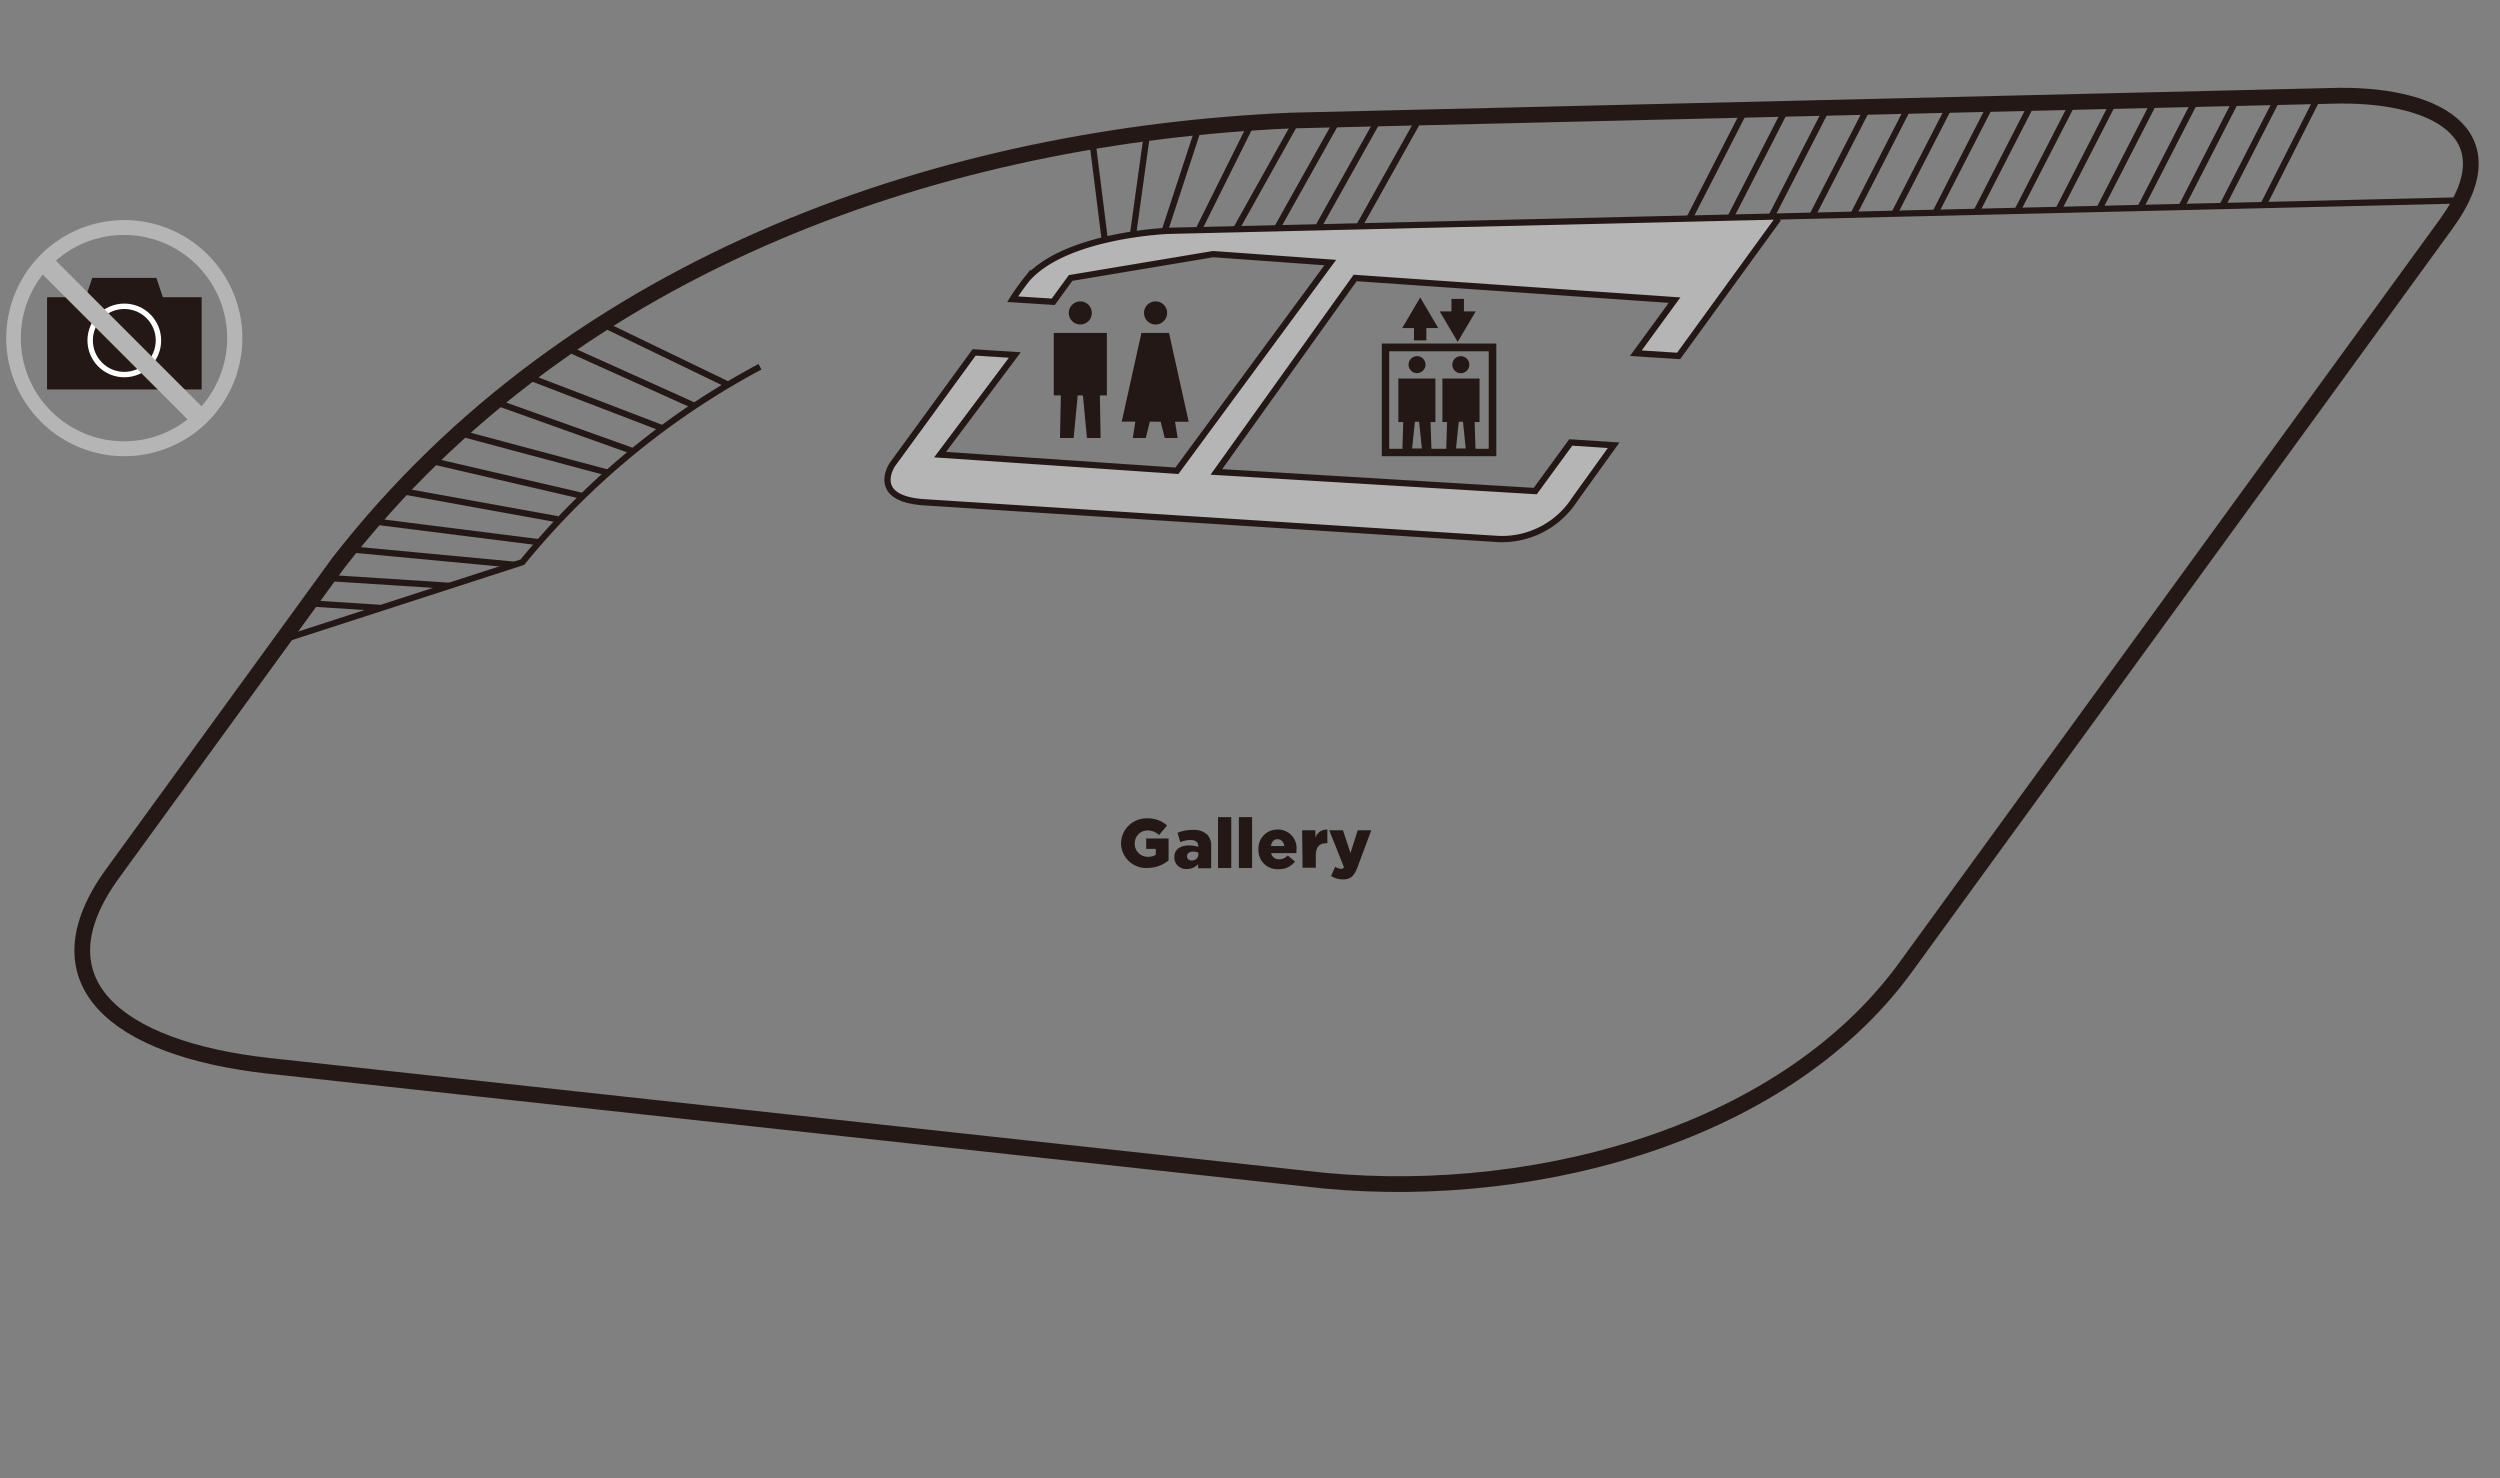 <svg id="レイヤー_4" data-name="レイヤー 4" xmlns="http://www.w3.org/2000/svg" viewBox="0 0 240.14 142"><rect x="0" y="0" width="240.14" height="142" fill="#808080" stroke="none"/><defs><style>.cls-1{fill:#b5b5b6;}.cls-2,.cls-3,.cls-5,.cls-6{fill:none;stroke-miterlimit:10;}.cls-2,.cls-3{stroke:#231815;}.cls-2{stroke-width:0.6px;}.cls-3{stroke-width:1.51px;}.cls-4{fill:#231815;}.cls-5{stroke:#fff;stroke-width:0.52px;}.cls-6{stroke:#b5b5b6;stroke-width:1.84px;}</style></defs><title>アートボード 1</title><path class="cls-1" d="M150.88,42.5l-3.41,4.67.22,0-.25,0,0,0-30.63-1.84L130.17,26.7l30.68,2.13-3.72,5.1,4.11.26L170.82,21s-56.62.5-63.92,1.94c-3.48.69-7,2.16-8.41,4.15l-1.22,1.68,3.9.25,1.67-2.29,13.69-2.29,11.25.81-14.73,20L90.3,43.67l7.18-9.57-3.91-.25L85.72,44.62s-2.25,3.3,3.11,3.63l55,3.52A8.31,8.31,0,0,0,151.24,48L155,42.77Z"/><path class="cls-2" d="M236.35,19.25,112.28,22.17s-9.78.34-13.58,4.57a22.76,22.76,0,0,0-1.43,2l3.9.25,1.67-2.29,13.69-2.29,11.25.81-14.73,20L90.3,43.67l7.18-9.57-3.91-.25L85.72,44.62s-2.25,3.3,3.11,3.63l55,3.52A8.31,8.31,0,0,0,151.24,48L155,42.77l-4.12-.27-3.41,4.67-30.63-1.84L130.17,26.7l30.68,2.13-3.72,5.1,4.11.26L170.82,21"/><line class="cls-2" x1="222.84" y1="8.98" x2="217.37" y2="19.77"/><line class="cls-2" x1="218.86" y1="9.27" x2="213.43" y2="19.86"/><line class="cls-2" x1="214.93" y1="9.36" x2="209.5" y2="19.95"/><line class="cls-2" x1="211" y1="9.44" x2="205.56" y2="20.03"/><line class="cls-2" x1="207.06" y1="9.53" x2="201.63" y2="20.12"/><line class="cls-2" x1="203.12" y1="9.62" x2="197.69" y2="20.21"/><line class="cls-2" x1="199.19" y1="9.71" x2="193.75" y2="20.3"/><line class="cls-2" x1="195.25" y1="9.8" x2="189.82" y2="20.39"/><line class="cls-2" x1="191.31" y1="9.88" x2="185.88" y2="20.48"/><line class="cls-2" x1="187.38" y1="9.97" x2="181.94" y2="20.56"/><line class="cls-2" x1="183.44" y1="10.06" x2="178.01" y2="20.65"/><line class="cls-2" x1="179.51" y1="10.15" x2="174.07" y2="20.74"/><line class="cls-2" x1="175.57" y1="10.24" x2="170.14" y2="20.83"/><line class="cls-2" x1="167.7" y1="10.41" x2="162.26" y2="21.01"/><line class="cls-2" x1="136.36" y1="11.35" x2="130.51" y2="21.8"/><line class="cls-2" x1="132.46" y1="11.37" x2="126.62" y2="21.8"/><line class="cls-2" x1="128.56" y1="11.39" x2="122.6" y2="22.03"/><line class="cls-2" x1="124.66" y1="11.4" x2="118.64" y2="22.17"/><line class="cls-2" x1="120.44" y1="11.4" x2="115.07" y2="22.2"/><line class="cls-2" x1="115.26" y1="11.87" x2="111.87" y2="22.2"/><line class="cls-2" x1="110.21" y1="12.61" x2="108.81" y2="22.69"/><line class="cls-2" x1="104.91" y1="13.41" x2="106.15" y2="23.28"/><line class="cls-2" x1="166.2" y1="20.92" x2="171.63" y2="10.33"/><path class="cls-2" d="M73,35.23A75,75,0,0,0,50.18,54l-23,7.45"/><line class="cls-2" x1="43.16" y1="56.27" x2="31.36" y2="55.51"/><line class="cls-2" x1="36.49" y1="58.39" x2="29.27" y2="57.93"/><line class="cls-2" x1="51.65" y1="52.07" x2="35.65" y2="50.05"/><line class="cls-2" x1="53.57" y1="49.88" x2="38.39" y2="47.13"/><line class="cls-2" x1="55.98" y1="47.65" x2="41.22" y2="44.22"/><line class="cls-2" x1="58.4" y1="45.41" x2="44.06" y2="41.57"/><line class="cls-2" x1="60.72" y1="43.31" x2="47.71" y2="38.66"/><line class="cls-2" x1="63.66" y1="41.15" x2="50.76" y2="36.2"/><line class="cls-2" x1="66.86" y1="39.05" x2="54.9" y2="33.66"/><line class="cls-2" x1="69.83" y1="36.9" x2="58.2" y2="31.28"/><line class="cls-2" x1="49.44" y1="54.25" x2="33.38" y2="52.74"/><path class="cls-3" d="M25.73,102.37l99.55,10.83c20.61,2.52,45.68-3.66,57.79-20.32L235,21.47c6.39-8.8-1.33-12.59-11.17-12.26L124,11.58C91.36,13,55.38,24.63,32.5,54.07L10.82,83.9C3.26,94.3,11.15,100.73,25.73,102.37Z"/><path class="cls-4" d="M107.68,81.05v0a2.44,2.44,0,0,1,2.52-2.44,2.72,2.72,0,0,1,1.9.68l-.76.92a1.65,1.65,0,0,0-1.13-.44A1.23,1.23,0,0,0,109,81v0a1.24,1.24,0,0,0,1.27,1.3,1.36,1.36,0,0,0,.75-.19v-.57h-.92v-1h2.15v2.1a3.14,3.14,0,0,1-2,.73A2.41,2.41,0,0,1,107.68,81.05Z"/><path class="cls-4" d="M112.8,82.34v0c0-.75.57-1.13,1.42-1.13a2.66,2.66,0,0,1,.88.14v-.06c0-.39-.24-.6-.73-.6a2.7,2.7,0,0,0-1,.2l-.26-.89a3.54,3.54,0,0,1,1.46-.28,1.86,1.86,0,0,1,1.38.44,1.49,1.49,0,0,1,.39,1.15v2.09h-1.25V83a1.4,1.4,0,0,1-1.07.47A1.11,1.11,0,0,1,112.8,82.34Zm2.31-.28V81.9a1.31,1.31,0,0,0-.5-.1c-.37,0-.59.18-.59.45h0a.4.4,0,0,0,.45.4A.59.59,0,0,0,115.11,82.06Z"/><path class="cls-4" d="M117,78.49h1.27v4.89H117Z"/><path class="cls-4" d="M119,78.49h1.27v4.89H119Z"/><path class="cls-4" d="M120.88,81.58h0a1.82,1.82,0,0,1,1.83-1.9,1.78,1.78,0,0,1,1.82,2,2.53,2.53,0,0,1,0,.27H122.1a.75.75,0,0,0,.78.59,1.07,1.07,0,0,0,.81-.37l.7.59a1.9,1.9,0,0,1-1.57.73A1.82,1.82,0,0,1,120.88,81.58Zm2.47-.31a.65.65,0,0,0-.64-.66c-.34,0-.56.25-.63.66Z"/><path class="cls-4" d="M125.08,79.75h1.27v.73a1.12,1.12,0,0,1,1.15-.79V81h-.11c-.66,0-1,.38-1,1.21v1.14h-1.27Z"/><path class="cls-4" d="M130.42,79.75h1.3l-1.32,3.54c-.32.85-.66,1.18-1.38,1.18a2.19,2.19,0,0,1-1.16-.32l.39-.89a1.28,1.28,0,0,0,.55.2.33.33,0,0,0,.3-.15l-1.42-3.56H129l.72,2.19Z"/><path class="cls-4" d="M111,31.17a1.11,1.11,0,1,0-1.11-1.11A1.11,1.11,0,0,0,111,31.17Z"/><polygon class="cls-4" points="114.18 40.51 112.29 31.98 109.64 31.98 107.75 40.5 109.06 40.5 108.81 42.07 110.06 42.07 110.45 40.5 111.49 40.51 111.88 42.07 113.12 42.07 112.87 40.51 114.18 40.51"/><circle class="cls-4" cx="103.77" cy="30.06" r="1.11"/><polygon class="cls-4" points="101.22 37.98 101.9 37.98 101.82 42.07 103.13 42.07 103.52 37.98 104.02 37.98 104.41 42.07 105.72 42.07 105.65 37.98 106.32 37.98 106.32 31.98 101.22 31.98 101.22 37.98"/><path class="cls-4" d="M136.11,35.84a.82.82,0,0,0,.82-.81.82.82,0,0,0-.82-.82.82.82,0,0,0-.81.82A.81.81,0,0,0,136.11,35.84Z"/><path class="cls-4" d="M132.73,33V43.82h11V33Zm3.58,7.51.27,2.57h-.94l.27-2.57Zm4.22,0,.26,2.57h-.93l.26-2.57ZM143,43.11h-1.27l-.08-2.57h.47V36.36h-3.57v4.18H139l-.08,2.57h-1.42l-.09-2.57h.47V36.36h-3.56v4.18h.47l-.08,2.57h-1.27V33.74H143Z"/><polygon class="cls-4" points="135.82 32.7 137.01 32.7 137.01 31.51 138.15 31.51 136.42 28.57 134.69 31.51 135.82 31.51 135.82 32.7"/><polygon class="cls-4" points="140.02 32.84 141.75 29.91 140.62 29.91 140.62 28.71 139.42 28.71 139.42 29.91 138.29 29.91 140.02 32.84"/><circle class="cls-4" cx="140.32" cy="35.03" r="0.82"/><path class="cls-1" d="M11.94,22.57A9.91,9.91,0,1,1,2,32.48a9.91,9.91,0,0,1,9.91-9.91m0-1.43A11.34,11.34,0,1,0,23.28,32.48,11.34,11.34,0,0,0,11.94,21.14Z"/><rect class="cls-4" x="4.52" y="28.55" width="14.85" height="8.86"/><polygon class="cls-4" points="16.08 29.85 7.8 29.85 8.86 26.69 15.02 26.69 16.08 29.85"/><circle class="cls-5" cx="11.94" cy="32.7" r="3.28"/><line class="cls-6" x1="4.43" y1="25.4" x2="19.68" y2="40.65"/></svg>
